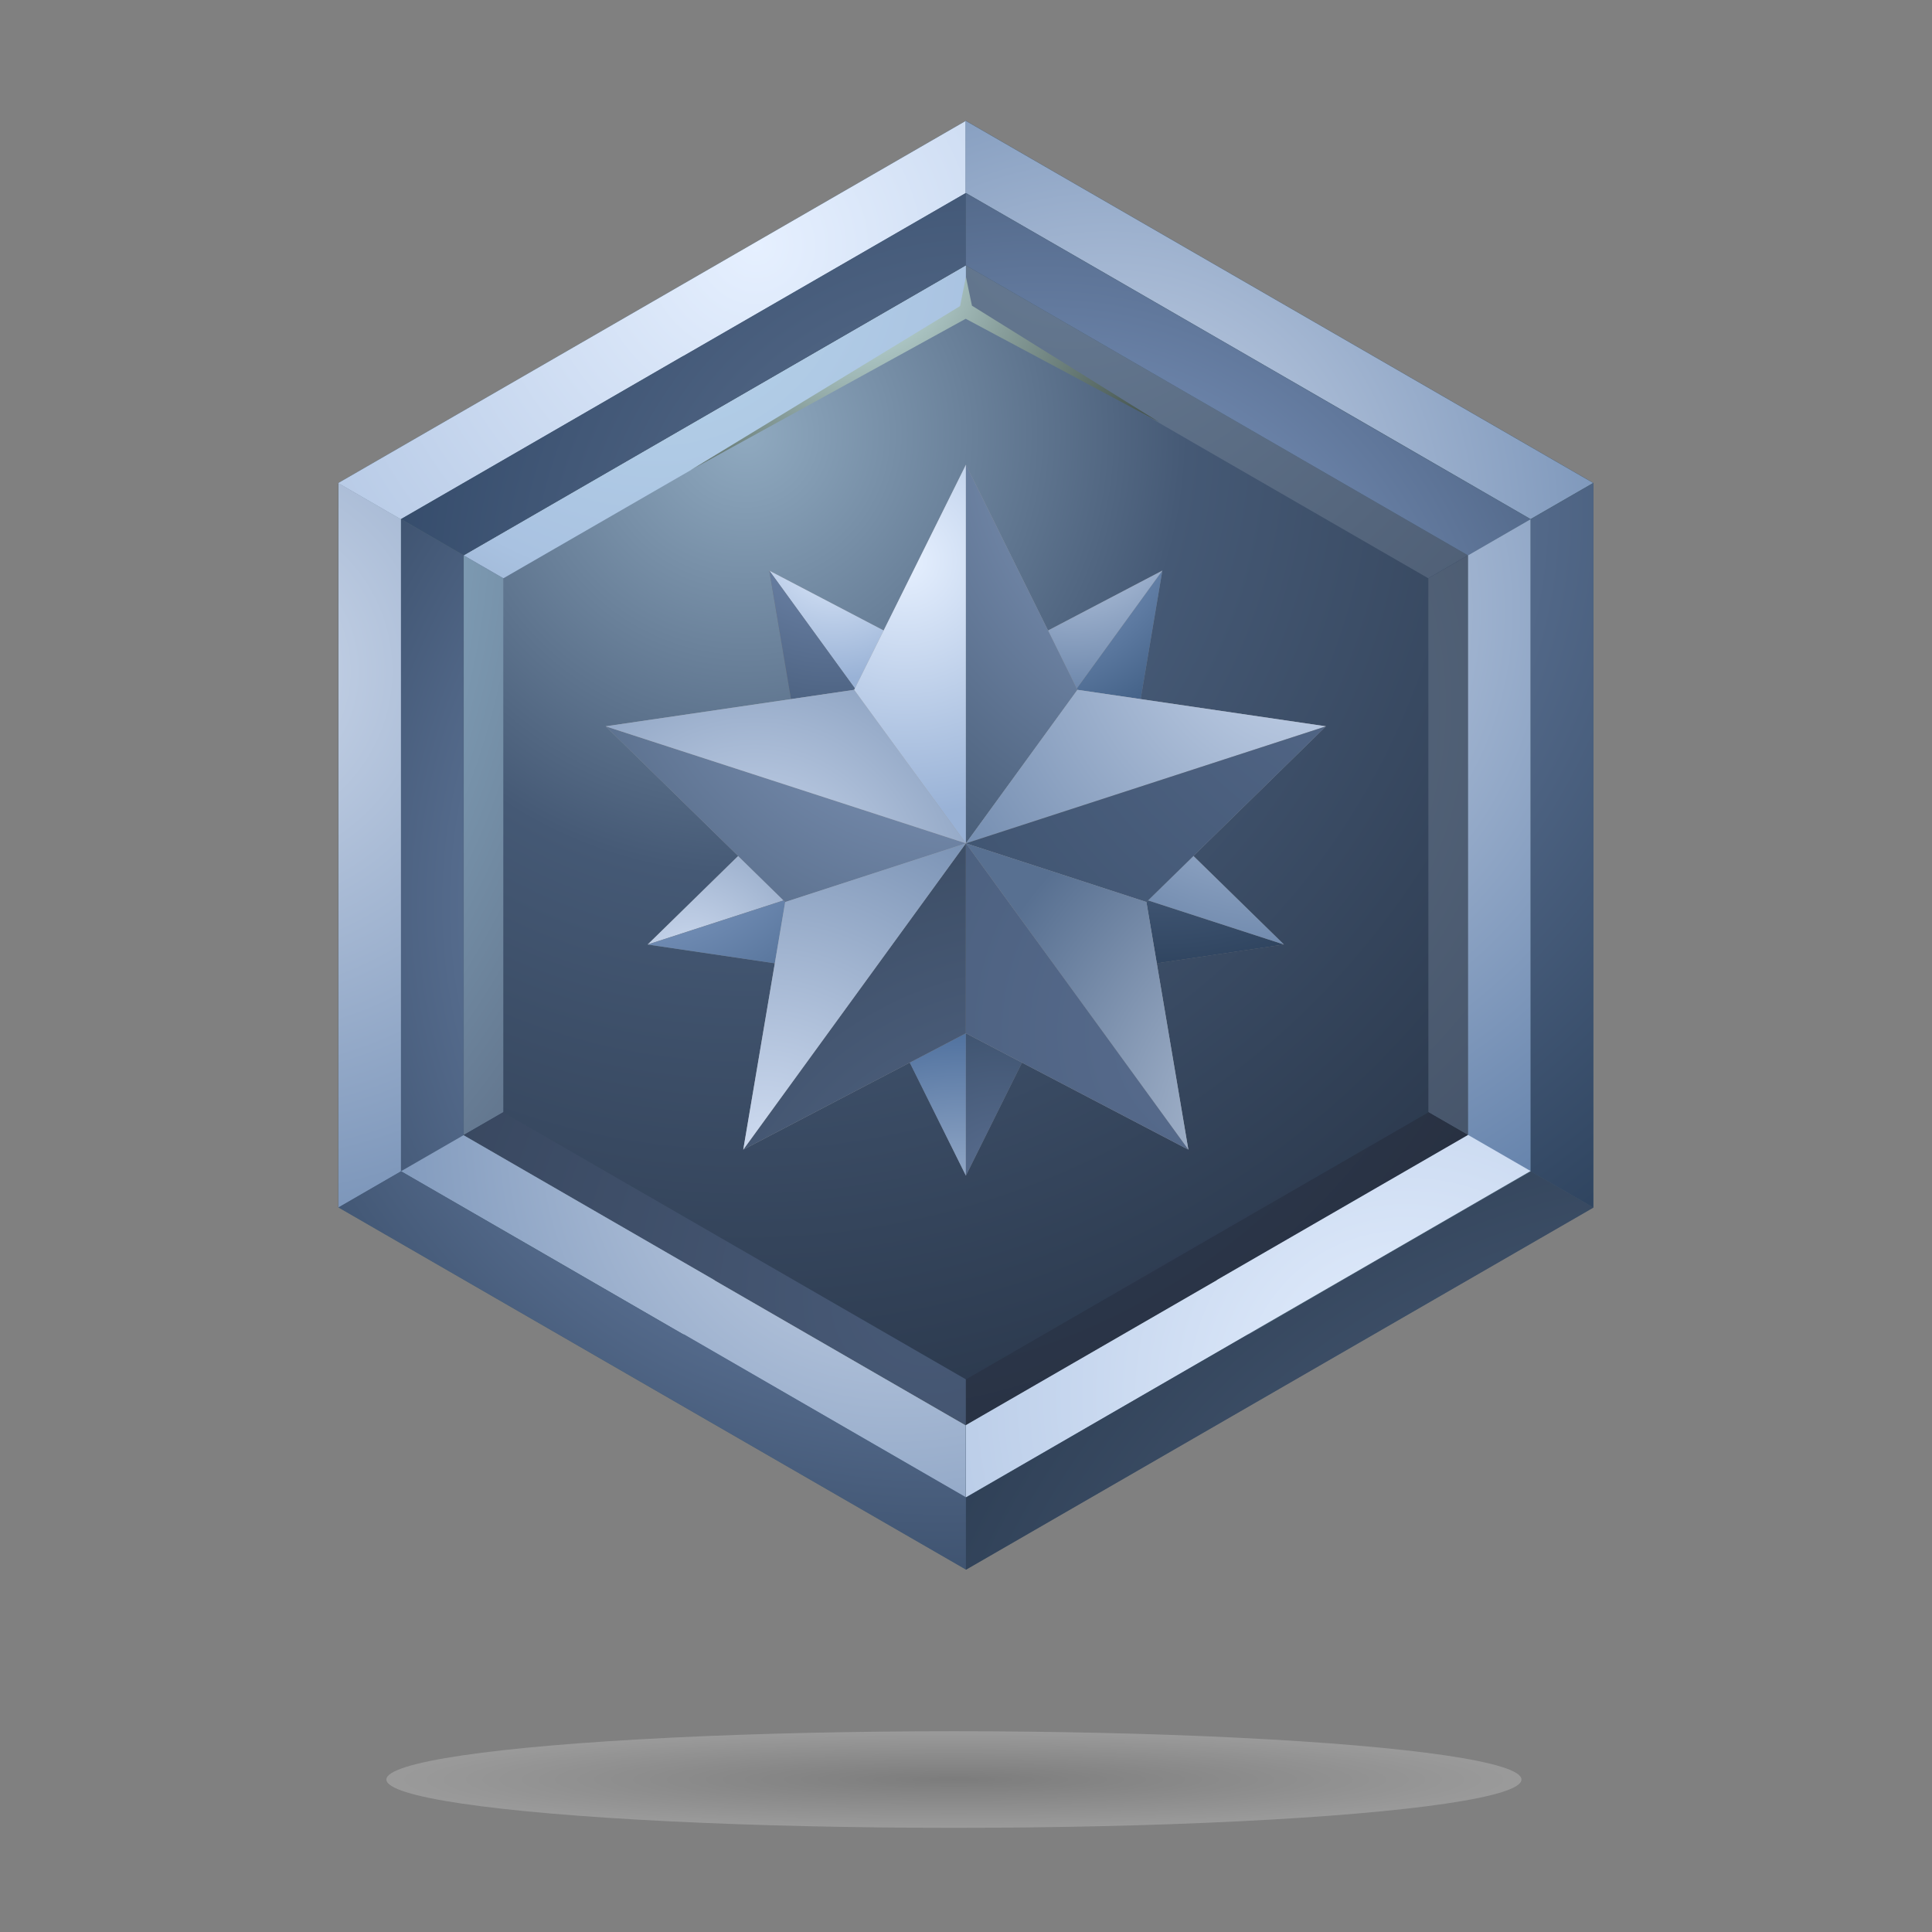 <svg width="93" height="93" viewBox="0 0 93 93" fill="none" xmlns="http://www.w3.org/2000/svg">
<rect x="0" y="0" width="93" height="93" fill="#808080" stroke="none"/>
<g style="mix-blend-mode:multiply" opacity="0.3">
<ellipse cx="45.919" cy="85.661" rx="27.319" ry="2.325" fill="url(#paint0_radial_4471_26223)"/>
</g>
<path fill-rule="evenodd" clip-rule="evenodd" d="M46.496 12.771L58.582 19.751L70.668 26.731V40.691V54.641L58.582 61.621L46.496 68.601L34.4 61.621L22.314 54.641V40.691V26.731L34.4 19.751L46.496 12.771Z" fill="url(#paint1_radial_4471_26223)"/>
<path fill-rule="evenodd" clip-rule="evenodd" d="M22.314 26.732L25.663 28.664V52.71L22.314 54.642V26.732Z" fill="url(#paint2_radial_4471_26223)"/>
<path fill-rule="evenodd" clip-rule="evenodd" d="M70.668 26.732L67.319 28.664V52.71L70.668 54.642V26.732Z" fill="url(#paint3_radial_4471_26223)"/>
<path fill-rule="evenodd" clip-rule="evenodd" d="M70.668 26.731L67.319 28.663L46.496 16.635V12.771L70.668 26.731Z" fill="url(#paint4_radial_4471_26223)"/>
<path fill-rule="evenodd" clip-rule="evenodd" d="M46.496 68.603V64.739L25.663 52.711L22.314 54.643L46.496 68.603Z" fill="url(#paint5_radial_4471_26223)"/>
<path fill-rule="evenodd" clip-rule="evenodd" d="M22.314 26.731L25.663 28.663L46.496 16.635V12.771L22.314 26.731Z" fill="url(#paint6_radial_4471_26223)"/>
<path fill-rule="evenodd" clip-rule="evenodd" d="M46.496 68.603V64.739L67.319 52.711L70.668 54.643L46.496 68.603Z" fill="url(#paint7_radial_4471_26223)"/>
<path fill-rule="evenodd" clip-rule="evenodd" d="M46.497 14.977L57.622 21.413L68.757 27.839V40.693V53.546L57.622 59.972L46.497 66.399L35.362 59.972L24.227 53.546V40.693V27.839L35.362 21.413L46.497 14.977Z" fill="url(#paint8_radial_4471_26223)"/>
<path style="mix-blend-mode:screen" fill-rule="evenodd" clip-rule="evenodd" d="M46.496 13.326L46.215 14.734L33.235 22.636L46.486 15.345L55.806 20.326L46.787 14.714L46.496 13.326Z" fill="url(#paint9_radial_4471_26223)"/>
<path fill-rule="evenodd" clip-rule="evenodd" d="M46.494 5.812L61.6 14.53L76.705 23.248V58.118L61.6 66.836L46.494 75.553L31.389 66.836L16.284 58.118V23.248L31.389 14.53L46.494 5.812ZM46.494 12.773L58.581 19.753L70.667 26.733V54.652L58.581 61.632L46.494 68.612L34.408 61.632L22.322 54.652V26.733L34.408 19.753L46.494 12.773Z" fill="#485F72"/>
<path fill-rule="evenodd" clip-rule="evenodd" d="M32.894 17.142C37.428 14.53 41.961 11.909 46.485 9.298V5.822L31.38 14.54L16.274 23.257L19.284 24.995C23.817 22.384 28.351 19.763 32.875 17.142H32.894Z" fill="url(#paint10_radial_4471_26223)"/>
<path fill-rule="evenodd" clip-rule="evenodd" d="M46.494 9.287C41.961 11.899 37.427 14.52 32.903 17.131C28.37 19.752 23.836 22.363 19.312 24.985L22.322 26.722L34.408 19.742L46.494 12.762V9.287Z" fill="url(#paint11_radial_4471_26223)"/>
<path fill-rule="evenodd" clip-rule="evenodd" d="M46.495 9.288C51.029 11.899 55.562 14.52 60.086 17.132C64.619 19.753 69.153 22.364 73.677 24.985L76.686 23.248L61.581 14.53L46.476 5.812V9.288H46.495Z" fill="url(#paint12_radial_4471_26223)"/>
<path fill-rule="evenodd" clip-rule="evenodd" d="M60.086 17.141C55.553 14.529 51.019 11.908 46.495 9.297V12.772L58.581 19.752L70.668 26.732L73.677 24.994C69.143 22.383 64.61 19.762 60.086 17.141Z" fill="url(#paint13_radial_4471_26223)"/>
<path fill-rule="evenodd" clip-rule="evenodd" d="M70.668 26.732V54.651L73.677 56.389V24.994L70.668 26.732Z" fill="url(#paint14_radial_4471_26223)"/>
<path fill-rule="evenodd" clip-rule="evenodd" d="M73.686 24.995V56.39L76.695 58.128V23.258L73.686 24.995Z" fill="url(#paint15_radial_4471_26223)"/>
<path fill-rule="evenodd" clip-rule="evenodd" d="M19.303 40.693V24.995L16.294 23.258V58.128L19.303 56.39V40.693Z" fill="url(#paint16_radial_4471_26223)"/>
<path fill-rule="evenodd" clip-rule="evenodd" d="M19.303 24.994V56.389L22.313 54.651V26.732L19.303 24.994Z" fill="url(#paint17_radial_4471_26223)"/>
<path fill-rule="evenodd" clip-rule="evenodd" d="M34.399 61.623L22.313 54.643L19.303 56.38C23.837 58.992 28.37 61.613 32.894 64.234C37.428 66.845 41.961 69.466 46.485 72.088V68.612L34.399 61.632V61.623Z" fill="url(#paint18_radial_4471_26223)"/>
<path fill-rule="evenodd" clip-rule="evenodd" d="M32.894 64.234C28.361 61.613 23.827 59.002 19.303 56.381L16.294 58.119L31.399 66.836L46.505 75.554V72.078C41.971 69.457 37.438 66.846 32.914 64.225L32.894 64.234Z" fill="url(#paint19_radial_4471_26223)"/>
<path fill-rule="evenodd" clip-rule="evenodd" d="M58.581 61.62L46.495 68.6V72.076C51.029 69.455 55.562 66.843 60.086 64.222C64.62 61.601 69.153 58.99 73.677 56.369L70.668 54.631L58.581 61.611V61.62Z" fill="url(#paint20_radial_4471_26223)"/>
<path fill-rule="evenodd" clip-rule="evenodd" d="M60.086 64.234C55.553 66.846 51.019 69.467 46.495 72.088V75.564L61.6 66.846L76.706 58.128L73.696 56.391C69.163 59.002 64.629 61.623 60.105 64.244L60.086 64.234Z" fill="url(#paint21_radial_4471_26223)"/>
<path fill-rule="evenodd" clip-rule="evenodd" d="M53.852 42.99L61.163 35.826L60.502 36.04L53.523 42.884L53.852 42.99Z" fill="#999999"/>
<path fill-rule="evenodd" clip-rule="evenodd" d="M46.495 56.59L51.242 47.028L61.804 45.465L54.173 38L55.95 27.467L46.495 32.418L37.03 27.467L38.806 38L31.176 45.465L41.748 47.028L46.495 56.59Z" fill="#7C7C7C"/>
<path fill-rule="evenodd" clip-rule="evenodd" d="M46.495 40.495L31.176 45.465L38.806 38L46.495 40.495Z" fill="url(#paint22_radial_4471_26223)"/>
<path fill-rule="evenodd" clip-rule="evenodd" d="M31.176 45.467L46.495 40.496L41.748 47.029L31.176 45.467Z" fill="url(#paint23_radial_4471_26223)"/>
<path fill-rule="evenodd" clip-rule="evenodd" d="M41.747 47.029L46.494 40.496V56.592L41.747 47.029Z" fill="url(#paint24_radial_4471_26223)"/>
<path fill-rule="evenodd" clip-rule="evenodd" d="M46.496 56.592V40.496L51.243 47.029L46.496 56.592Z" fill="url(#paint25_radial_4471_26223)"/>
<path fill-rule="evenodd" clip-rule="evenodd" d="M51.243 47.029L46.496 40.496L61.805 45.467L51.243 47.029Z" fill="url(#paint26_radial_4471_26223)"/>
<path fill-rule="evenodd" clip-rule="evenodd" d="M61.805 45.465L46.496 40.495L54.175 38L61.805 45.465Z" fill="url(#paint27_radial_4471_26223)"/>
<path fill-rule="evenodd" clip-rule="evenodd" d="M54.175 38L46.496 40.495L55.952 27.467L54.175 38Z" fill="url(#paint28_radial_4471_26223)"/>
<path fill-rule="evenodd" clip-rule="evenodd" d="M55.952 27.467L46.496 40.495V32.418L55.952 27.467Z" fill="url(#paint29_radial_4471_26223)"/>
<path fill-rule="evenodd" clip-rule="evenodd" d="M46.496 32.418V40.495L37.031 27.467L46.496 32.418Z" fill="url(#paint30_radial_4471_26223)"/>
<path fill-rule="evenodd" clip-rule="evenodd" d="M37.031 27.467L46.496 40.495L38.808 38L37.031 27.467Z" fill="url(#paint31_radial_4471_26223)"/>
<path fill-rule="evenodd" clip-rule="evenodd" d="M46.495 22.371L51.864 33.205L63.824 34.962L55.184 43.417L57.203 55.339L46.495 49.737L35.778 55.339L37.797 43.417L29.157 34.962L41.117 33.205L46.495 22.371Z" fill="#999999"/>
<path fill-rule="evenodd" clip-rule="evenodd" d="M46.495 40.595L29.157 34.965L37.797 43.42L46.495 40.595Z" fill="url(#paint32_radial_4471_26223)"/>
<path fill-rule="evenodd" clip-rule="evenodd" d="M29.157 34.962L46.495 40.593L41.117 33.205L29.157 34.962Z" fill="url(#paint33_radial_4471_26223)"/>
<path fill-rule="evenodd" clip-rule="evenodd" d="M41.118 33.205L46.496 40.593V22.371L41.118 33.205Z" fill="url(#paint34_radial_4471_26223)"/>
<path fill-rule="evenodd" clip-rule="evenodd" d="M46.496 22.371V40.593L51.864 33.205L46.496 22.371Z" fill="url(#paint35_radial_4471_26223)"/>
<path fill-rule="evenodd" clip-rule="evenodd" d="M51.864 33.205L46.496 40.593L63.825 34.962L51.864 33.205Z" fill="url(#paint36_radial_4471_26223)"/>
<path fill-rule="evenodd" clip-rule="evenodd" d="M63.825 34.965L46.496 40.595L55.185 43.42L63.825 34.965Z" fill="url(#paint37_radial_4471_26223)"/>
<path fill-rule="evenodd" clip-rule="evenodd" d="M55.185 43.419L46.496 40.594L57.204 55.34L55.185 43.419Z" fill="url(#paint38_radial_4471_26223)"/>
<path fill-rule="evenodd" clip-rule="evenodd" d="M57.204 55.34L46.496 40.594V49.739L57.204 55.34Z" fill="url(#paint39_radial_4471_26223)"/>
<path fill-rule="evenodd" clip-rule="evenodd" d="M46.495 49.739V40.594L35.778 55.34L46.495 49.739Z" fill="url(#paint40_radial_4471_26223)"/>
<path fill-rule="evenodd" clip-rule="evenodd" d="M35.778 55.34L46.495 40.594L37.797 43.419L35.778 55.34Z" fill="url(#paint41_radial_4471_26223)"/>
<defs>
<radialGradient id="paint0_radial_4471_26223" cx="0" cy="0" r="1" gradientUnits="userSpaceOnUse" gradientTransform="translate(45.919 85.661) scale(27.319 2.325)">
<stop stop-color="#737373"/>
<stop offset="1" stop-color="#D9D9D9"/>
</radialGradient>
<radialGradient id="paint1_radial_4471_26223" cx="0" cy="0" r="1" gradientUnits="userSpaceOnUse" gradientTransform="translate(38.507 23.741) scale(46.054)">
<stop stop-color="#5A7593"/>
<stop offset="0.67" stop-color="#32415E"/>
<stop offset="1" stop-color="#1F2939"/>
</radialGradient>
<radialGradient id="paint2_radial_4471_26223" cx="0" cy="0" r="1" gradientUnits="userSpaceOnUse" gradientTransform="translate(-13.799 24.335) scale(57.907 57.907)">
<stop stop-color="#E4F6FF"/>
<stop offset="0.34" stop-color="#9FC9E1"/>
<stop offset="1" stop-color="#4E5A72"/>
</radialGradient>
<radialGradient id="paint3_radial_4471_26223" cx="0" cy="0" r="1" gradientUnits="userSpaceOnUse" gradientTransform="translate(52.068 33.994) rotate(-180) scale(55.092 55.092)">
<stop stop-color="#5F7187"/>
<stop offset="1" stop-color="#2F3A4F"/>
</radialGradient>
<radialGradient id="paint4_radial_4471_26223" cx="0" cy="0" r="1" gradientUnits="userSpaceOnUse" gradientTransform="translate(51.694 9.989) rotate(120) scale(59.858 59.858)">
<stop stop-color="#687C94"/>
<stop offset="1" stop-color="#2F3A4F"/>
</radialGradient>
<radialGradient id="paint5_radial_4471_26223" cx="0" cy="0" r="1" gradientUnits="userSpaceOnUse" gradientTransform="translate(44.677 62.278) rotate(-60) scale(65.43 65.43)">
<stop stop-color="#485A77"/>
<stop offset="1" stop-color="#1F2939"/>
</radialGradient>
<radialGradient id="paint6_radial_4471_26223" cx="0" cy="0" r="1" gradientUnits="userSpaceOnUse" gradientTransform="translate(31.633 12.038) rotate(60) scale(46.52 46.52)">
<stop stop-color="#B9D7EB"/>
<stop offset="0.34" stop-color="#A9C2E1"/>
<stop offset="1" stop-color="#4E5A72"/>
</radialGradient>
<radialGradient id="paint7_radial_4471_26223" cx="0" cy="0" r="1" gradientUnits="userSpaceOnUse" gradientTransform="translate(39.832 34.786) rotate(-120) scale(44.083 44.083)">
<stop stop-color="#2F3D4D"/>
<stop offset="0.67" stop-color="#2B364A"/>
<stop offset="1" stop-color="#252C39"/>
</radialGradient>
<radialGradient id="paint8_radial_4471_26223" cx="0" cy="0" r="1" gradientUnits="userSpaceOnUse" gradientTransform="translate(35.857 20.821) scale(52.053 52.053)">
<stop stop-color="#90AAC0"/>
<stop offset="0.41" stop-color="#455975"/>
<stop offset="1" stop-color="#283548"/>
</radialGradient>
<radialGradient id="paint9_radial_4471_26223" cx="0" cy="0" r="1" gradientUnits="userSpaceOnUse" gradientTransform="translate(40.982 12.394) scale(34.696 34.696)">
<stop stop-color="#E0FFFF"/>
<stop offset="0.09" stop-color="#BAD5D4"/>
<stop offset="0.23" stop-color="#899F9C"/>
<stop offset="0.37" stop-color="#5F716C"/>
<stop offset="0.5" stop-color="#3D4B45"/>
<stop offset="0.63" stop-color="#222D27"/>
<stop offset="0.76" stop-color="#0F1811"/>
<stop offset="0.89" stop-color="#030C04"/>
<stop offset="1" stop-color="#000800"/>
</radialGradient>
<radialGradient id="paint10_radial_4471_26223" cx="0" cy="0" r="1" gradientUnits="userSpaceOnUse" gradientTransform="translate(36.438 11.793) scale(39.617)">
<stop stop-color="#E6F0FF"/>
<stop offset="1" stop-color="#99B2D6"/>
</radialGradient>
<radialGradient id="paint11_radial_4471_26223" cx="0" cy="0" r="1" gradientUnits="userSpaceOnUse" gradientTransform="translate(47.106 28.965) scale(36.229 36.229)">
<stop stop-color="#637694"/>
<stop offset="1" stop-color="#294161"/>
</radialGradient>
<radialGradient id="paint12_radial_4471_26223" cx="0" cy="0" r="1" gradientUnits="userSpaceOnUse" gradientTransform="translate(53.339 25.413) scale(39.307 39.307)">
<stop stop-color="#CCD8EB"/>
<stop offset="1" stop-color="#4C6E9C"/>
</radialGradient>
<radialGradient id="paint13_radial_4471_26223" cx="0" cy="0" r="1" gradientUnits="userSpaceOnUse" gradientTransform="translate(50.077 35.188) scale(42.773 42.773)">
<stop stop-color="#95B0DE"/>
<stop offset="1" stop-color="#2B3E57"/>
</radialGradient>
<radialGradient id="paint14_radial_4471_26223" cx="0" cy="0" r="1" gradientUnits="userSpaceOnUse" gradientTransform="translate(56.213 29.46) scale(40.423 40.423)">
<stop stop-color="#CCD8EB"/>
<stop offset="1" stop-color="#4C6E9C"/>
</radialGradient>
<radialGradient id="paint15_radial_4471_26223" cx="0" cy="0" r="1" gradientUnits="userSpaceOnUse" gradientTransform="translate(51.377 24.452) scale(43.005 43.005)">
<stop stop-color="#7B92B8"/>
<stop offset="1" stop-color="#2E435E"/>
</radialGradient>
<radialGradient id="paint16_radial_4471_26223" cx="0" cy="0" r="1" gradientUnits="userSpaceOnUse" gradientTransform="translate(11.032 32.306) scale(42.763 42.763)">
<stop stop-color="#CCD8EB"/>
<stop offset="1" stop-color="#4C6E9C"/>
</radialGradient>
<radialGradient id="paint17_radial_4471_26223" cx="0" cy="0" r="1" gradientUnits="userSpaceOnUse" gradientTransform="translate(47.592 43.526) scale(41.947 41.947)">
<stop stop-color="#95B0DE"/>
<stop offset="1" stop-color="#2B3E57"/>
</radialGradient>
<radialGradient id="paint18_radial_4471_26223" cx="0" cy="0" r="1" gradientUnits="userSpaceOnUse" gradientTransform="translate(43.175 54.167) scale(41.918 41.918)">
<stop stop-color="#CCD8EB"/>
<stop offset="1" stop-color="#4C6E9C"/>
</radialGradient>
<radialGradient id="paint19_radial_4471_26223" cx="0" cy="0" r="1" gradientUnits="userSpaceOnUse" gradientTransform="translate(45.456 39.46) scale(44.666 44.666)">
<stop stop-color="#95B0DE"/>
<stop offset="1" stop-color="#2B3E57"/>
</radialGradient>
<radialGradient id="paint20_radial_4471_26223" cx="0" cy="0" r="1" gradientUnits="userSpaceOnUse" gradientTransform="translate(67.658 67.154) scale(39.346 39.346)">
<stop stop-color="#E6F0FF"/>
<stop offset="1" stop-color="#99B2D6"/>
</radialGradient>
<radialGradient id="paint21_radial_4471_26223" cx="0" cy="0" r="1" gradientUnits="userSpaceOnUse" gradientTransform="translate(83.375 91.814) scale(44.151 44.151)">
<stop stop-color="#637694"/>
<stop offset="1" stop-color="#2D3E54"/>
</radialGradient>
<radialGradient id="paint22_radial_4471_26223" cx="0" cy="0" r="1" gradientUnits="userSpaceOnUse" gradientTransform="translate(33.078 46.465) scale(12.008 12.008)">
<stop stop-color="#CEDBF0"/>
<stop offset="1" stop-color="#6D87AB"/>
</radialGradient>
<radialGradient id="paint23_radial_4471_26223" cx="0" cy="0" r="1" gradientUnits="userSpaceOnUse" gradientTransform="translate(30.05 36.118) scale(15.901 15.901)">
<stop stop-color="#A5BEE8"/>
<stop offset="1" stop-color="#46648A"/>
</radialGradient>
<radialGradient id="paint24_radial_4471_26223" cx="0" cy="0" r="1" gradientUnits="userSpaceOnUse" gradientTransform="translate(46.281 63.135) scale(13.921 13.921)">
<stop stop-color="#CCD8EB"/>
<stop offset="1" stop-color="#4C6E9C"/>
</radialGradient>
<radialGradient id="paint25_radial_4471_26223" cx="0" cy="0" r="1" gradientUnits="userSpaceOnUse" gradientTransform="translate(48.108 56.621) scale(11.601 11.601)">
<stop stop-color="#596D8F"/>
<stop offset="1" stop-color="#30455E"/>
</radialGradient>
<radialGradient id="paint26_radial_4471_26223" cx="0" cy="0" r="1" gradientUnits="userSpaceOnUse" gradientTransform="translate(55.796 29.876) scale(16.998 16.998)">
<stop stop-color="#7B92B8"/>
<stop offset="1" stop-color="#2E435E"/>
</radialGradient>
<radialGradient id="paint27_radial_4471_26223" cx="0" cy="0" r="1" gradientUnits="userSpaceOnUse" gradientTransform="translate(61.427 31.224) scale(14.989 14.989)">
<stop stop-color="#CEDBF0"/>
<stop offset="1" stop-color="#6D87AB"/>
</radialGradient>
<radialGradient id="paint28_radial_4471_26223" cx="0" cy="0" r="1" gradientUnits="userSpaceOnUse" gradientTransform="translate(48.331 23.224) scale(12.086 12.086)">
<stop stop-color="#A5BEE8"/>
<stop offset="1" stop-color="#46648A"/>
</radialGradient>
<radialGradient id="paint29_radial_4471_26223" cx="0" cy="0" r="1" gradientUnits="userSpaceOnUse" gradientTransform="translate(51.68 24.36) scale(8.921 8.921)">
<stop stop-color="#CEDBF0"/>
<stop offset="1" stop-color="#6D87AB"/>
</radialGradient>
<radialGradient id="paint30_radial_4471_26223" cx="0" cy="0" r="1" gradientUnits="userSpaceOnUse" gradientTransform="translate(40.128 26.049) scale(6.66 6.66)">
<stop stop-color="#E6F0FF"/>
<stop offset="1" stop-color="#99B2D6"/>
</radialGradient>
<radialGradient id="paint31_radial_4471_26223" cx="0" cy="0" r="1" gradientUnits="userSpaceOnUse" gradientTransform="translate(40.118 24.059) scale(16.649 16.649)">
<stop stop-color="#7B92B8"/>
<stop offset="1" stop-color="#2E435E"/>
</radialGradient>
<radialGradient id="paint32_radial_4471_26223" cx="0" cy="0" r="1" gradientUnits="userSpaceOnUse" gradientTransform="translate(46.486 27.034) scale(25.93 25.929)">
<stop stop-color="#93A9CF"/>
<stop offset="1" stop-color="#4A5F7A"/>
</radialGradient>
<radialGradient id="paint33_radial_4471_26223" cx="0" cy="0" r="1" gradientUnits="userSpaceOnUse" gradientTransform="translate(36.302 43.059) scale(18.105)">
<stop stop-color="#CEDBF0"/>
<stop offset="1" stop-color="#6D87AB"/>
</radialGradient>
<radialGradient id="paint34_radial_4471_26223" cx="0" cy="0" r="1" gradientUnits="userSpaceOnUse" gradientTransform="translate(43.574 26.982) scale(12.242)">
<stop stop-color="#E6F0FF"/>
<stop offset="1" stop-color="#99B2D6"/>
</radialGradient>
<radialGradient id="paint35_radial_4471_26223" cx="0" cy="0" r="1" gradientUnits="userSpaceOnUse" gradientTransform="translate(59.747 21.294) scale(23.347 23.347)">
<stop stop-color="#93A9CF"/>
<stop offset="1" stop-color="#4A5F7A"/>
</radialGradient>
<radialGradient id="paint36_radial_4471_26223" cx="0" cy="0" r="1" gradientUnits="userSpaceOnUse" gradientTransform="translate(63.446 29.147) scale(22.347 22.347)">
<stop stop-color="#CEDBF0"/>
<stop offset="1" stop-color="#6D87AB"/>
</radialGradient>
<radialGradient id="paint37_radial_4471_26223" cx="0" cy="0" r="1" gradientUnits="userSpaceOnUse" gradientTransform="translate(69.174 26.432) scale(45.394 45.394)">
<stop stop-color="#596D8F"/>
<stop offset="1" stop-color="#30455E"/>
</radialGradient>
<radialGradient id="paint38_radial_4471_26223" cx="0" cy="0" r="1" gradientUnits="userSpaceOnUse" gradientTransform="translate(65.679 55.573) scale(20.348 20.348)">
<stop stop-color="#CCD8EB"/>
<stop offset="1" stop-color="#587091"/>
</radialGradient>
<radialGradient id="paint39_radial_4471_26223" cx="0" cy="0" r="1" gradientUnits="userSpaceOnUse" gradientTransform="translate(59.592 49.709) scale(53.568 53.568)">
<stop stop-color="#596D8F"/>
<stop offset="1" stop-color="#30455E"/>
</radialGradient>
<radialGradient id="paint40_radial_4471_26223" cx="0" cy="0" r="1" gradientUnits="userSpaceOnUse" gradientTransform="translate(50.505 63.718) scale(41.976)">
<stop stop-color="#596D8F"/>
<stop offset="1" stop-color="#273647"/>
</radialGradient>
<radialGradient id="paint41_radial_4471_26223" cx="0" cy="0" r="1" gradientUnits="userSpaceOnUse" gradientTransform="translate(36.797 55.34) scale(20.678 20.678)">
<stop stop-color="#CEDBF0"/>
<stop offset="1" stop-color="#6D87AB"/>
</radialGradient>
</defs>
</svg>

